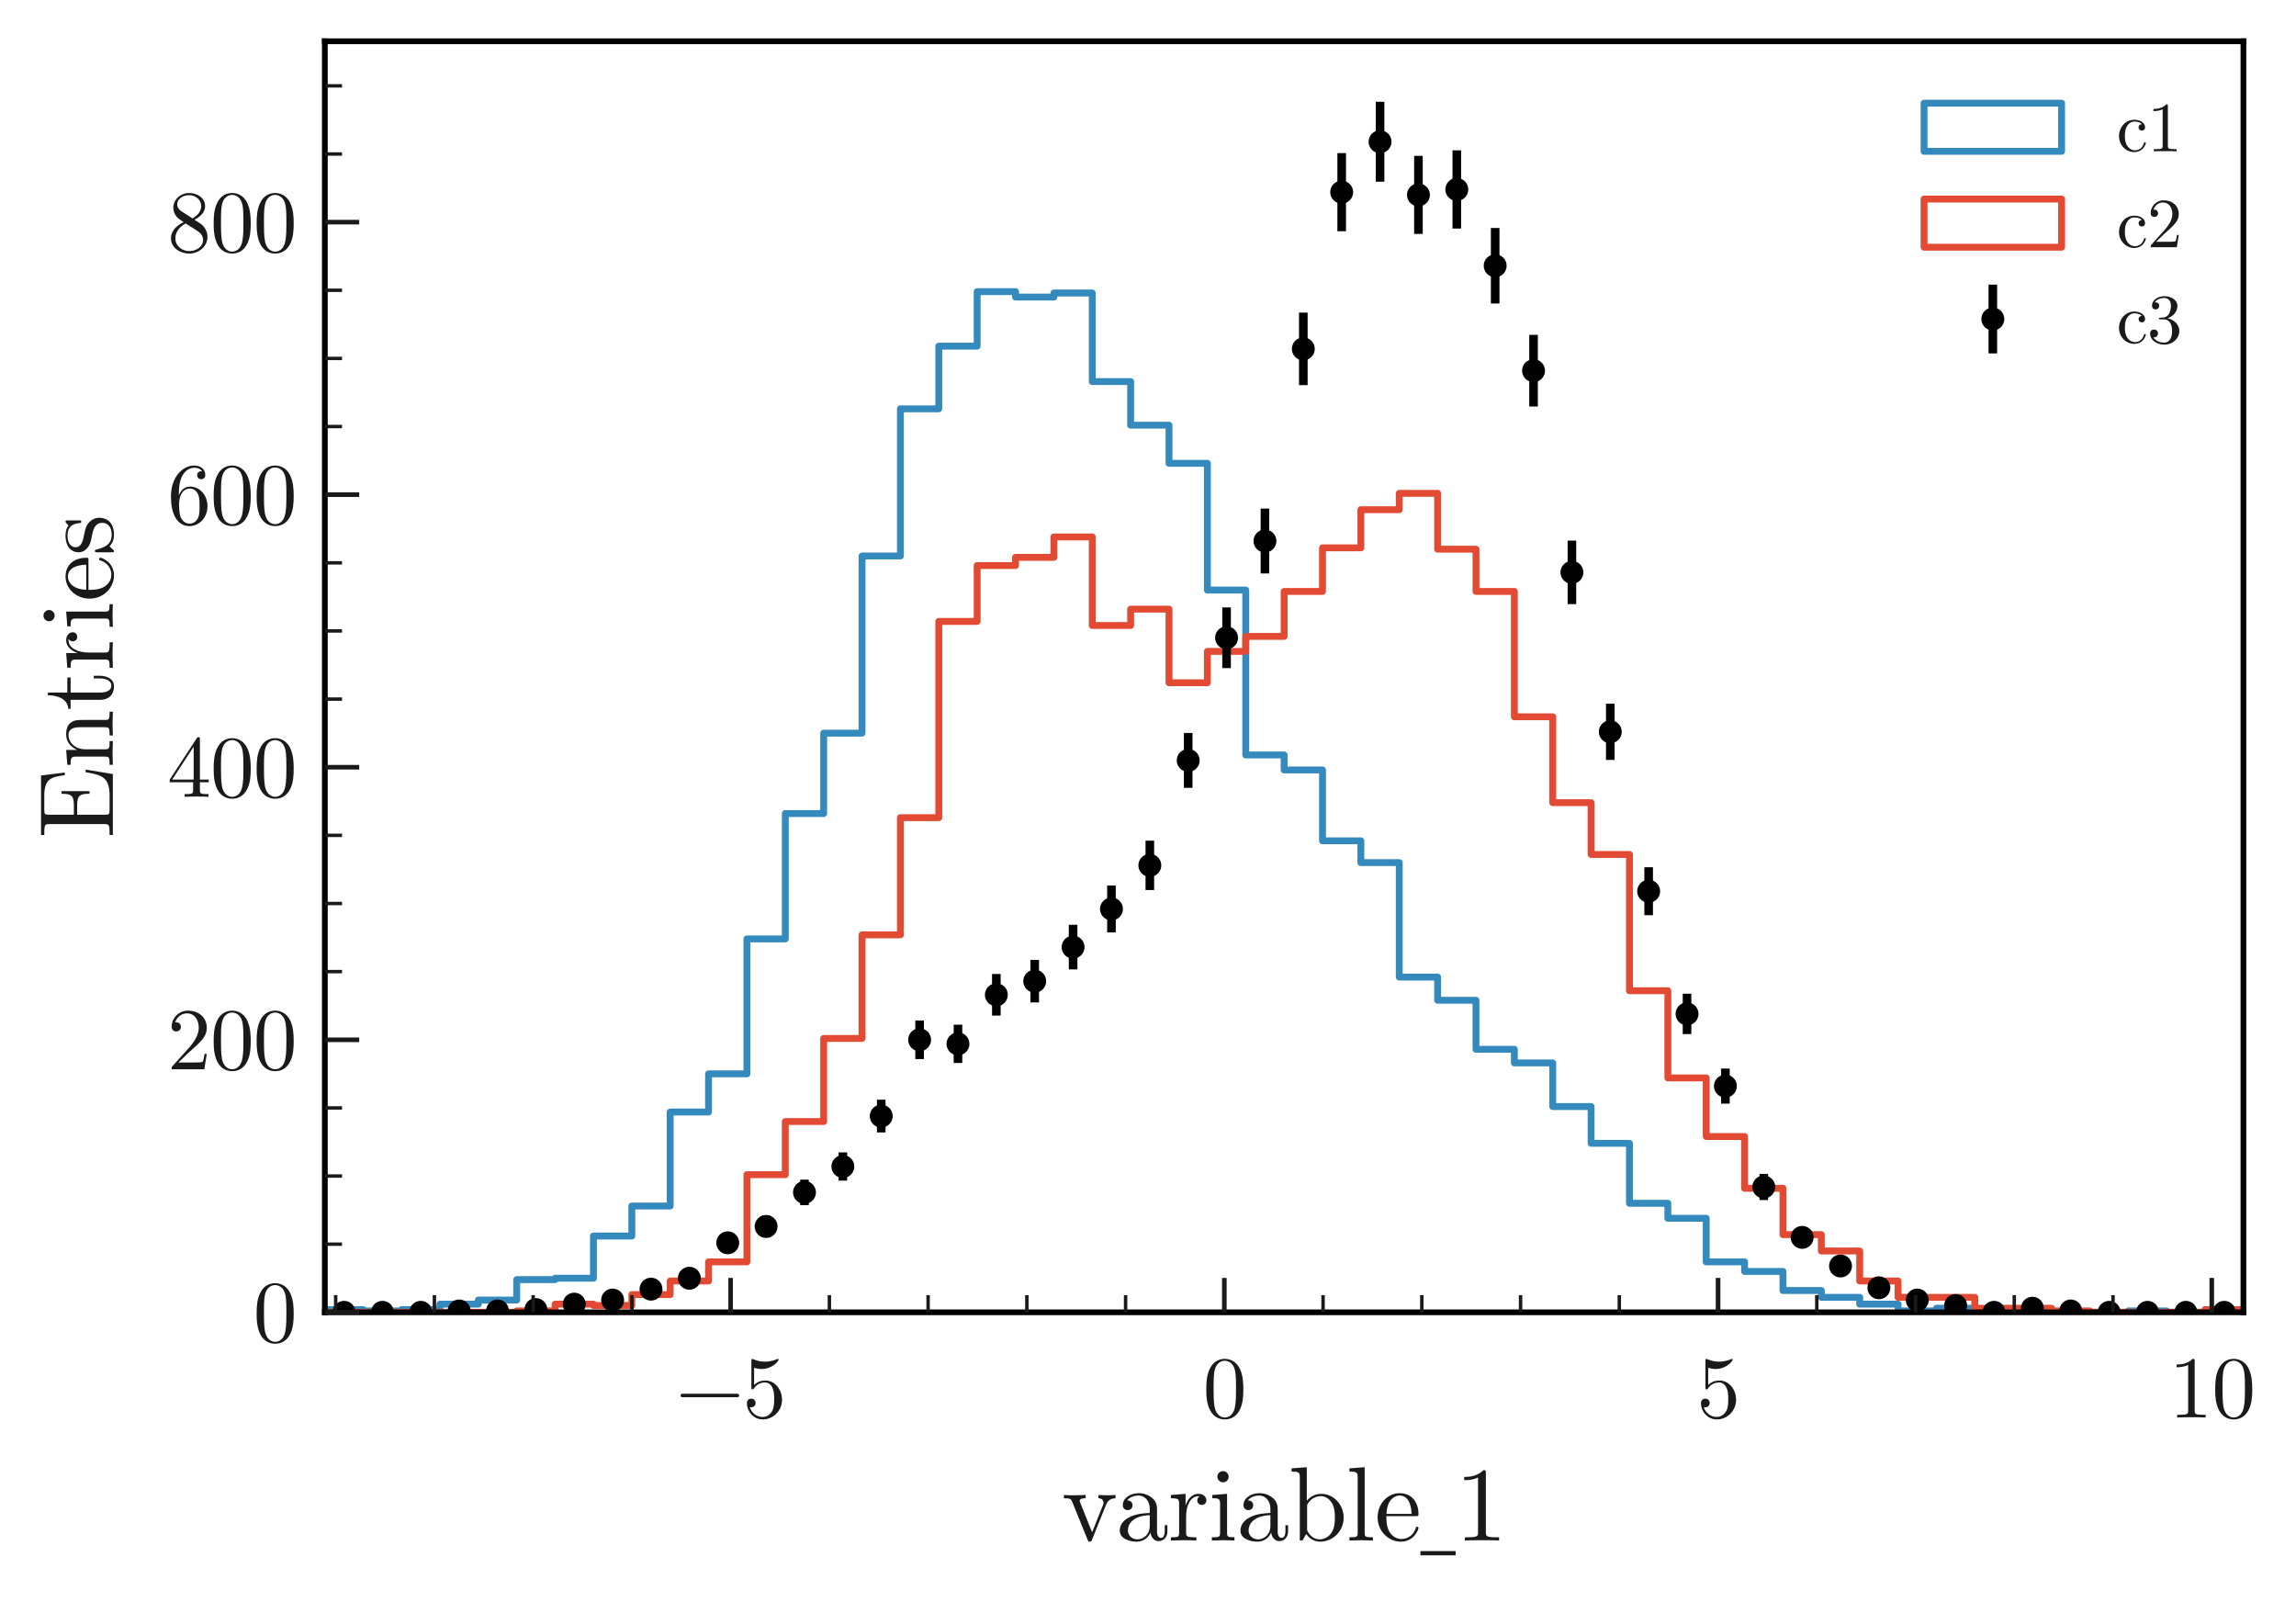 <?xml version="1.0" encoding="utf-8" standalone="no"?>
<!DOCTYPE svg PUBLIC "-//W3C//DTD SVG 1.1//EN"
  "http://www.w3.org/Graphics/SVG/1.1/DTD/svg11.dtd">
<svg xmlns:xlink="http://www.w3.org/1999/xlink" width="400.661pt" height="279.468pt" viewBox="0 0 400.661 279.468" xmlns="http://www.w3.org/2000/svg" version="1.1">
 <defs>
  <style type="text/css">*{stroke-linejoin: round; stroke-linecap: butt}</style>
 </defs>
 <g id="figure_1">
  <g id="patch_1">
   <path d="M 0 279.468 
L 400.661 279.468 
L 400.661 0 
L 0 0 
z
" style="fill: #ffffff"/>
  </g>
  <g id="axes_1">
   <g id="patch_2">
    <path d="M 56.686 228.96 
L 391.486 228.96 
L 391.486 7.2 
L 56.686 7.2 
z
" style="fill: #ffffff"/>
   </g>
   <g id="patch_3">
    <path d="M 56.686 228.96 
L 56.686 228.484 
L 63.382 228.484 
L 63.382 228.722 
L 70.078 228.722 
L 70.078 228.484 
L 76.774 228.484 
L 76.774 227.533 
L 83.47 227.533 
L 83.47 226.82 
L 90.166 226.82 
L 90.166 223.254 
L 96.862 223.254 
L 96.862 223.016 
L 103.558 223.016 
L 103.558 215.646 
L 110.254 215.646 
L 110.254 210.415 
L 116.95 210.415 
L 116.95 194.01 
L 123.646 194.01 
L 123.646 187.353 
L 130.342 187.353 
L 130.342 163.815 
L 137.038 163.815 
L 137.038 141.942 
L 143.734 141.942 
L 143.734 127.914 
L 150.43 127.914 
L 150.43 97.006 
L 157.126 97.006 
L 157.126 71.328 
L 163.822 71.328 
L 163.822 60.392 
L 170.518 60.392 
L 170.518 50.881 
L 177.214 50.881 
L 177.214 51.832 
L 183.91 51.832 
L 183.91 51.119 
L 190.606 51.119 
L 190.606 66.573 
L 197.302 66.573 
L 197.302 74.181 
L 203.998 74.181 
L 203.998 80.839 
L 210.694 80.839 
L 210.694 102.95 
L 217.39 102.95 
L 217.39 131.718 
L 224.086 131.718 
L 224.086 134.333 
L 230.782 134.333 
L 230.782 146.697 
L 237.478 146.697 
L 237.478 150.501 
L 244.174 150.501 
L 244.174 170.472 
L 250.87 170.472 
L 250.87 174.514 
L 257.566 174.514 
L 257.566 183.073 
L 264.262 183.073 
L 264.262 185.451 
L 270.958 185.451 
L 270.958 193.059 
L 277.654 193.059 
L 277.654 199.478 
L 284.35 199.478 
L 284.35 209.94 
L 291.046 209.94 
L 291.046 212.555 
L 297.742 212.555 
L 297.742 220.163 
L 304.438 220.163 
L 304.438 221.827 
L 311.134 221.827 
L 311.134 225.156 
L 317.83 225.156 
L 317.83 226.345 
L 324.526 226.345 
L 324.526 227.533 
L 331.222 227.533 
L 331.222 228.722 
L 337.918 228.722 
L 337.918 228.247 
L 344.614 228.247 
L 344.614 228.722 
L 351.31 228.722 
L 351.31 228.722 
L 358.006 228.722 
L 358.006 228.96 
L 364.702 228.96 
L 364.702 228.96 
L 371.398 228.96 
L 371.398 228.722 
L 378.094 228.722 
L 378.094 228.96 
L 384.79 228.96 
L 384.79 228.96 
L 391.486 228.96 
L 391.486 228.96 
" clip-path="url(#pd5c7fad0d1)" style="fill: none; stroke: #348abd; stroke-width: 1.2; stroke-linejoin: miter"/>
   </g>
   <g id="patch_4">
    <path d="M 56.686 228.96 
L 56.686 228.96 
L 63.382 228.96 
L 63.382 228.96 
L 70.078 228.96 
L 70.078 228.96 
L 76.774 228.96 
L 76.774 228.96 
L 83.47 228.96 
L 83.47 228.96 
L 90.166 228.96 
L 90.166 228.722 
L 96.862 228.722 
L 96.862 227.533 
L 103.558 227.533 
L 103.558 227.771 
L 110.254 227.771 
L 110.254 225.869 
L 116.95 225.869 
L 116.95 223.492 
L 123.646 223.492 
L 123.646 220.163 
L 130.342 220.163 
L 130.342 204.947 
L 137.038 204.947 
L 137.038 195.674 
L 143.734 195.674 
L 143.734 181.171 
L 150.43 181.171 
L 150.43 163.102 
L 157.126 163.102 
L 157.126 142.655 
L 163.822 142.655 
L 163.822 108.418 
L 170.518 108.418 
L 170.518 98.67 
L 177.214 98.67 
L 177.214 97.244 
L 183.91 97.244 
L 183.91 93.677 
L 190.606 93.677 
L 190.606 109.131 
L 197.302 109.131 
L 197.302 106.278 
L 203.998 106.278 
L 203.998 119.117 
L 210.694 119.117 
L 210.694 113.649 
L 217.39 113.649 
L 217.39 111.033 
L 224.086 111.033 
L 224.086 103.188 
L 230.782 103.188 
L 230.782 95.579 
L 237.478 95.579 
L 237.478 88.922 
L 244.174 88.922 
L 244.174 86.069 
L 250.87 86.069 
L 250.87 95.817 
L 257.566 95.817 
L 257.566 103.188 
L 264.262 103.188 
L 264.262 125.061 
L 270.958 125.061 
L 270.958 140.04 
L 277.654 140.04 
L 277.654 149.074 
L 284.35 149.074 
L 284.35 172.85 
L 291.046 172.85 
L 291.046 188.066 
L 297.742 188.066 
L 297.742 198.29 
L 304.438 198.29 
L 304.438 207.324 
L 311.134 207.324 
L 311.134 215.408 
L 317.83 215.408 
L 317.83 218.261 
L 324.526 218.261 
L 324.526 223.492 
L 331.222 223.492 
L 331.222 226.345 
L 337.918 226.345 
L 337.918 226.345 
L 344.614 226.345 
L 344.614 228.247 
L 351.31 228.247 
L 351.31 228.247 
L 358.006 228.247 
L 358.006 228.722 
L 364.702 228.722 
L 364.702 228.96 
L 371.398 228.96 
L 371.398 228.96 
L 378.094 228.96 
L 378.094 228.96 
L 384.79 228.96 
L 384.79 228.484 
L 391.486 228.484 
L 391.486 228.96 
" clip-path="url(#pd5c7fad0d1)" style="fill: none; stroke: #e24a33; stroke-width: 1.2; stroke-linejoin: miter"/>
   </g>
   <g id="LineCollection_1">
    <path d="M 60.034 228.96 
L 60.034 228.96 
" clip-path="url(#pd5c7fad0d1)" style="fill: none; stroke: #000000; stroke-width: 1.5"/>
    <path d="M 66.73 228.96 
L 66.73 228.96 
" clip-path="url(#pd5c7fad0d1)" style="fill: none; stroke: #000000; stroke-width: 1.5"/>
    <path d="M 73.426 228.96 
L 73.426 228.96 
" clip-path="url(#pd5c7fad0d1)" style="fill: none; stroke: #000000; stroke-width: 1.5"/>
    <path d="M 80.122 228.96 
L 80.122 228.484 
" clip-path="url(#pd5c7fad0d1)" style="fill: none; stroke: #000000; stroke-width: 1.5"/>
    <path d="M 86.818 228.96 
L 86.818 228.484 
" clip-path="url(#pd5c7fad0d1)" style="fill: none; stroke: #000000; stroke-width: 1.5"/>
    <path d="M 93.514 228.821 
L 93.514 228.148 
" clip-path="url(#pd5c7fad0d1)" style="fill: none; stroke: #000000; stroke-width: 1.5"/>
    <path d="M 100.21 228.116 
L 100.21 226.951 
" clip-path="url(#pd5c7fad0d1)" style="fill: none; stroke: #000000; stroke-width: 1.5"/>
    <path d="M 106.906 227.533 
L 106.906 226.107 
" clip-path="url(#pd5c7fad0d1)" style="fill: none; stroke: #000000; stroke-width: 1.5"/>
    <path d="M 113.602 225.898 
L 113.602 223.938 
" clip-path="url(#pd5c7fad0d1)" style="fill: none; stroke: #000000; stroke-width: 1.5"/>
    <path d="M 120.298 224.205 
L 120.298 221.827 
" clip-path="url(#pd5c7fad0d1)" style="fill: none; stroke: #000000; stroke-width: 1.5"/>
    <path d="M 126.994 218.532 
L 126.994 215.137 
" clip-path="url(#pd5c7fad0d1)" style="fill: none; stroke: #000000; stroke-width: 1.5"/>
    <path d="M 133.69 215.869 
L 133.69 212.094 
" clip-path="url(#pd5c7fad0d1)" style="fill: none; stroke: #000000; stroke-width: 1.5"/>
    <path d="M 140.386 210.268 
L 140.386 205.807 
" clip-path="url(#pd5c7fad0d1)" style="fill: none; stroke: #000000; stroke-width: 1.5"/>
    <path d="M 147.082 205.98 
L 147.082 201.061 
" clip-path="url(#pd5c7fad0d1)" style="fill: none; stroke: #000000; stroke-width: 1.5"/>
    <path d="M 153.778 197.576 
L 153.778 191.87 
" clip-path="url(#pd5c7fad0d1)" style="fill: none; stroke: #000000; stroke-width: 1.5"/>
    <path d="M 160.474 184.771 
L 160.474 178.047 
" clip-path="url(#pd5c7fad0d1)" style="fill: none; stroke: #000000; stroke-width: 1.5"/>
    <path d="M 167.17 185.459 
L 167.17 178.785 
" clip-path="url(#pd5c7fad0d1)" style="fill: none; stroke: #000000; stroke-width: 1.5"/>
    <path d="M 173.866 177.192 
L 173.866 169.934 
" clip-path="url(#pd5c7fad0d1)" style="fill: none; stroke: #000000; stroke-width: 1.5"/>
    <path d="M 180.562 174.892 
L 180.562 167.479 
" clip-path="url(#pd5c7fad0d1)" style="fill: none; stroke: #000000; stroke-width: 1.5"/>
    <path d="M 187.258 169.134 
L 187.258 161.349 
" clip-path="url(#pd5c7fad0d1)" style="fill: none; stroke: #000000; stroke-width: 1.5"/>
    <path d="M 193.954 162.675 
L 193.954 154.494 
" clip-path="url(#pd5c7fad0d1)" style="fill: none; stroke: #000000; stroke-width: 1.5"/>
    <path d="M 200.65 155.282 
L 200.65 146.67 
" clip-path="url(#pd5c7fad0d1)" style="fill: none; stroke: #000000; stroke-width: 1.5"/>
    <path d="M 207.346 137.454 
L 207.346 127.884 
" clip-path="url(#pd5c7fad0d1)" style="fill: none; stroke: #000000; stroke-width: 1.5"/>
    <path d="M 214.042 116.561 
L 214.042 105.981 
" clip-path="url(#pd5c7fad0d1)" style="fill: none; stroke: #000000; stroke-width: 1.5"/>
    <path d="M 220.738 100.047 
L 220.738 88.734 
" clip-path="url(#pd5c7fad0d1)" style="fill: none; stroke: #000000; stroke-width: 1.5"/>
    <path d="M 227.434 67.189 
L 227.434 54.545 
" clip-path="url(#pd5c7fad0d1)" style="fill: none; stroke: #000000; stroke-width: 1.5"/>
    <path d="M 234.13 40.342 
L 234.13 26.709 
" clip-path="url(#pd5c7fad0d1)" style="fill: none; stroke: #000000; stroke-width: 1.5"/>
    <path d="M 240.826 31.697 
L 240.826 17.76 
" clip-path="url(#pd5c7fad0d1)" style="fill: none; stroke: #000000; stroke-width: 1.5"/>
    <path d="M 247.522 40.809 
L 247.522 27.192 
" clip-path="url(#pd5c7fad0d1)" style="fill: none; stroke: #000000; stroke-width: 1.5"/>
    <path d="M 254.218 39.875 
L 254.218 26.225 
" clip-path="url(#pd5c7fad0d1)" style="fill: none; stroke: #000000; stroke-width: 1.5"/>
    <path d="M 260.914 52.953 
L 260.914 39.775 
" clip-path="url(#pd5c7fad0d1)" style="fill: none; stroke: #000000; stroke-width: 1.5"/>
    <path d="M 267.61 70.921 
L 267.61 58.421 
" clip-path="url(#pd5c7fad0d1)" style="fill: none; stroke: #000000; stroke-width: 1.5"/>
    <path d="M 274.306 105.399 
L 274.306 94.319 
" clip-path="url(#pd5c7fad0d1)" style="fill: none; stroke: #000000; stroke-width: 1.5"/>
    <path d="M 281.002 132.584 
L 281.002 122.769 
" clip-path="url(#pd5c7fad0d1)" style="fill: none; stroke: #000000; stroke-width: 1.5"/>
    <path d="M 287.698 159.673 
L 287.698 151.314 
" clip-path="url(#pd5c7fad0d1)" style="fill: none; stroke: #000000; stroke-width: 1.5"/>
    <path d="M 294.394 180.41 
L 294.394 173.373 
" clip-path="url(#pd5c7fad0d1)" style="fill: none; stroke: #000000; stroke-width: 1.5"/>
    <path d="M 301.09 192.556 
L 301.09 186.429 
" clip-path="url(#pd5c7fad0d1)" style="fill: none; stroke: #000000; stroke-width: 1.5"/>
    <path d="M 307.786 209.367 
L 307.786 204.806 
" clip-path="url(#pd5c7fad0d1)" style="fill: none; stroke: #000000; stroke-width: 1.5"/>
    <path d="M 314.482 217.647 
L 314.482 214.12 
" clip-path="url(#pd5c7fad0d1)" style="fill: none; stroke: #000000; stroke-width: 1.5"/>
    <path d="M 321.178 222.263 
L 321.178 219.49 
" clip-path="url(#pd5c7fad0d1)" style="fill: none; stroke: #000000; stroke-width: 1.5"/>
    <path d="M 327.874 225.689 
L 327.874 223.672 
" clip-path="url(#pd5c7fad0d1)" style="fill: none; stroke: #000000; stroke-width: 1.5"/>
    <path d="M 334.57 227.533 
L 334.57 226.107 
" clip-path="url(#pd5c7fad0d1)" style="fill: none; stroke: #000000; stroke-width: 1.5"/>
    <path d="M 341.266 228.303 
L 341.266 227.24 
" clip-path="url(#pd5c7fad0d1)" style="fill: none; stroke: #000000; stroke-width: 1.5"/>
    <path d="M 347.962 228.96 
L 347.962 228.96 
" clip-path="url(#pd5c7fad0d1)" style="fill: none; stroke: #000000; stroke-width: 1.5"/>
    <path d="M 354.658 228.659 
L 354.658 227.835 
" clip-path="url(#pd5c7fad0d1)" style="fill: none; stroke: #000000; stroke-width: 1.5"/>
    <path d="M 361.354 228.96 
L 361.354 228.484 
" clip-path="url(#pd5c7fad0d1)" style="fill: none; stroke: #000000; stroke-width: 1.5"/>
    <path d="M 368.05 228.96 
L 368.05 228.96 
" clip-path="url(#pd5c7fad0d1)" style="fill: none; stroke: #000000; stroke-width: 1.5"/>
    <path d="M 374.746 228.96 
L 374.746 228.96 
" clip-path="url(#pd5c7fad0d1)" style="fill: none; stroke: #000000; stroke-width: 1.5"/>
    <path d="M 381.442 228.96 
L 381.442 228.96 
" clip-path="url(#pd5c7fad0d1)" style="fill: none; stroke: #000000; stroke-width: 1.5"/>
    <path d="M 388.138 228.96 
L 388.138 228.96 
" clip-path="url(#pd5c7fad0d1)" style="fill: none; stroke: #000000; stroke-width: 1.5"/>
   </g>
   <g id="line2d_1">
    <defs>
     <path id="meae5c0c399" d="M 0 1.5 
C 0.398 1.5 0.779 1.342 1.061 1.061 
C 1.342 0.779 1.5 0.398 1.5 0 
C 1.5 -0.398 1.342 -0.779 1.061 -1.061 
C 0.779 -1.342 0.398 -1.5 0 -1.5 
C -0.398 -1.5 -0.779 -1.342 -1.061 -1.061 
C -1.342 -0.779 -1.5 -0.398 -1.5 0 
C -1.5 0.398 -1.342 0.779 -1.061 1.061 
C -0.779 1.342 -0.398 1.5 0 1.5 
z
" style="stroke: #000000"/>
    </defs>
    <g clip-path="url(#pd5c7fad0d1)">
     <use xlink:href="#meae5c0c399" x="60.034" y="228.96" style="stroke: #000000"/>
     <use xlink:href="#meae5c0c399" x="66.73" y="228.96" style="stroke: #000000"/>
     <use xlink:href="#meae5c0c399" x="73.426" y="228.96" style="stroke: #000000"/>
     <use xlink:href="#meae5c0c399" x="80.122" y="228.722" style="stroke: #000000"/>
     <use xlink:href="#meae5c0c399" x="86.818" y="228.722" style="stroke: #000000"/>
     <use xlink:href="#meae5c0c399" x="93.514" y="228.484" style="stroke: #000000"/>
     <use xlink:href="#meae5c0c399" x="100.21" y="227.533" style="stroke: #000000"/>
     <use xlink:href="#meae5c0c399" x="106.906" y="226.82" style="stroke: #000000"/>
     <use xlink:href="#meae5c0c399" x="113.602" y="224.918" style="stroke: #000000"/>
     <use xlink:href="#meae5c0c399" x="120.298" y="223.016" style="stroke: #000000"/>
     <use xlink:href="#meae5c0c399" x="126.994" y="216.834" style="stroke: #000000"/>
     <use xlink:href="#meae5c0c399" x="133.69" y="213.981" style="stroke: #000000"/>
     <use xlink:href="#meae5c0c399" x="140.386" y="208.038" style="stroke: #000000"/>
     <use xlink:href="#meae5c0c399" x="147.082" y="203.52" style="stroke: #000000"/>
     <use xlink:href="#meae5c0c399" x="153.778" y="194.723" style="stroke: #000000"/>
     <use xlink:href="#meae5c0c399" x="160.474" y="181.409" style="stroke: #000000"/>
     <use xlink:href="#meae5c0c399" x="167.17" y="182.122" style="stroke: #000000"/>
     <use xlink:href="#meae5c0c399" x="173.866" y="173.563" style="stroke: #000000"/>
     <use xlink:href="#meae5c0c399" x="180.562" y="171.185" style="stroke: #000000"/>
     <use xlink:href="#meae5c0c399" x="187.258" y="165.242" style="stroke: #000000"/>
     <use xlink:href="#meae5c0c399" x="193.954" y="158.584" style="stroke: #000000"/>
     <use xlink:href="#meae5c0c399" x="200.65" y="150.976" style="stroke: #000000"/>
     <use xlink:href="#meae5c0c399" x="207.346" y="132.669" style="stroke: #000000"/>
     <use xlink:href="#meae5c0c399" x="214.042" y="111.271" style="stroke: #000000"/>
     <use xlink:href="#meae5c0c399" x="220.738" y="94.391" style="stroke: #000000"/>
     <use xlink:href="#meae5c0c399" x="227.434" y="60.867" style="stroke: #000000"/>
     <use xlink:href="#meae5c0c399" x="234.13" y="33.525" style="stroke: #000000"/>
     <use xlink:href="#meae5c0c399" x="240.826" y="24.728" style="stroke: #000000"/>
     <use xlink:href="#meae5c0c399" x="247.522" y="34.001" style="stroke: #000000"/>
     <use xlink:href="#meae5c0c399" x="254.218" y="33.05" style="stroke: #000000"/>
     <use xlink:href="#meae5c0c399" x="260.914" y="46.364" style="stroke: #000000"/>
     <use xlink:href="#meae5c0c399" x="267.61" y="64.671" style="stroke: #000000"/>
     <use xlink:href="#meae5c0c399" x="274.306" y="99.859" style="stroke: #000000"/>
     <use xlink:href="#meae5c0c399" x="281.002" y="127.676" style="stroke: #000000"/>
     <use xlink:href="#meae5c0c399" x="287.698" y="155.494" style="stroke: #000000"/>
     <use xlink:href="#meae5c0c399" x="294.394" y="176.892" style="stroke: #000000"/>
     <use xlink:href="#meae5c0c399" x="301.09" y="189.493" style="stroke: #000000"/>
     <use xlink:href="#meae5c0c399" x="307.786" y="207.087" style="stroke: #000000"/>
     <use xlink:href="#meae5c0c399" x="314.482" y="215.883" style="stroke: #000000"/>
     <use xlink:href="#meae5c0c399" x="321.178" y="220.876" style="stroke: #000000"/>
     <use xlink:href="#meae5c0c399" x="327.874" y="224.68" style="stroke: #000000"/>
     <use xlink:href="#meae5c0c399" x="334.57" y="226.82" style="stroke: #000000"/>
     <use xlink:href="#meae5c0c399" x="341.266" y="227.771" style="stroke: #000000"/>
     <use xlink:href="#meae5c0c399" x="347.962" y="228.96" style="stroke: #000000"/>
     <use xlink:href="#meae5c0c399" x="354.658" y="228.247" style="stroke: #000000"/>
     <use xlink:href="#meae5c0c399" x="361.354" y="228.722" style="stroke: #000000"/>
     <use xlink:href="#meae5c0c399" x="368.05" y="228.96" style="stroke: #000000"/>
     <use xlink:href="#meae5c0c399" x="374.746" y="228.96" style="stroke: #000000"/>
     <use xlink:href="#meae5c0c399" x="381.442" y="228.96" style="stroke: #000000"/>
     <use xlink:href="#meae5c0c399" x="388.138" y="228.96" style="stroke: #000000"/>
    </g>
   </g>
   <g id="patch_5">
    <path d="M 56.686 228.96 
L 56.686 7.2 
" style="fill: none; stroke: #000000; stroke-linejoin: miter; stroke-linecap: square"/>
   </g>
   <g id="patch_6">
    <path d="M 391.486 228.96 
L 391.486 7.2 
" style="fill: none; stroke: #000000; stroke-linejoin: miter; stroke-linecap: square"/>
   </g>
   <g id="patch_7">
    <path d="M 56.686 228.96 
L 391.486 228.96 
" style="fill: none; stroke: #000000; stroke-linejoin: miter; stroke-linecap: square"/>
   </g>
   <g id="patch_8">
    <path d="M 56.686 7.2 
L 391.486 7.2 
" style="fill: none; stroke: #000000; stroke-linejoin: miter; stroke-linecap: square"/>
   </g>
   <g id="matplotlib.axis_1">
    <g id="xtick_1">
     <g id="line2d_2">
      <defs>
       <path id="m8dec1b3d1d" d="M 0 0 
L 0 -6 
" style="stroke: #1a1a1a; stroke-width: 0.8"/>
      </defs>
      <g>
       <use xlink:href="#m8dec1b3d1d" x="127.498" y="228.96" style="fill: #1a1a1a; stroke: #1a1a1a; stroke-width: 0.8"/>
      </g>
     </g>
     <g id="text_1">
      <!-- $\mathdefault{−5}$ -->
      <g style="fill: #1a1a1a" transform="translate(117.898 247.371) scale(0.15 -0.15)">
       <defs>
        <path id="LatinModernMath-Regular-2212" d="M 4621 1600 
C 4621 1670 4563 1728 4493 1728 
L 486 1728 
C 416 1728 358 1670 358 1600 
C 358 1530 416 1472 486 1472 
L 4493 1472 
C 4563 1472 4621 1530 4621 1600 
z
" transform="scale(0.016)"/>
        <path id="LatinModernMath-Regular-35" d="M 2874 1286 
C 2874 2048 2349 2688 1658 2688 
C 1350 2688 1075 2586 845 2362 
L 845 3610 
C 973 3571 1184 3526 1389 3526 
C 2176 3526 2624 4109 2624 4192 
C 2624 4230 2605 4262 2560 4262 
C 2560 4262 2541 4262 2509 4243 
C 2381 4186 2067 4058 1638 4058 
C 1382 4058 1088 4102 787 4237 
C 736 4256 710 4256 710 4256 
C 646 4256 646 4205 646 4102 
L 646 2208 
C 646 2093 646 2042 736 2042 
C 781 2042 794 2061 819 2099 
C 890 2202 1126 2547 1645 2547 
C 1978 2547 2138 2253 2189 2138 
C 2291 1901 2304 1651 2304 1331 
C 2304 1107 2304 723 2150 454 
C 1997 205 1760 38 1466 38 
C 998 38 634 378 525 755 
C 544 749 563 742 634 742 
C 845 742 954 902 954 1056 
C 954 1210 845 1370 634 1370 
C 544 1370 320 1325 320 1030 
C 320 480 762 -141 1478 -141 
C 2221 -141 2874 474 2874 1286 
z
" transform="scale(0.016)"/>
       </defs>
       <use xlink:href="#LatinModernMath-Regular-2212" transform="translate(0 0.406)"/>
       <use xlink:href="#LatinModernMath-Regular-35" transform="translate(77.8 0.406)"/>
      </g>
     </g>
    </g>
    <g id="xtick_2">
     <g id="line2d_3">
      <g>
       <use xlink:href="#m8dec1b3d1d" x="213.652" y="228.96" style="fill: #1a1a1a; stroke: #1a1a1a; stroke-width: 0.8"/>
      </g>
     </g>
     <g id="text_2">
      <!-- $\mathdefault{0}$ -->
      <g style="fill: #1a1a1a" transform="translate(209.902 247.371) scale(0.15 -0.15)">
       <defs>
        <path id="LatinModernMath-Regular-30" d="M 2944 2048 
C 2944 2560 2912 3072 2688 3546 
C 2394 4160 1869 4262 1600 4262 
C 1216 4262 749 4096 486 3501 
C 282 3059 250 2560 250 2048 
C 250 1568 275 992 538 506 
C 813 -13 1280 -141 1594 -141 
C 1939 -141 2426 -6 2707 602 
C 2912 1043 2944 1542 2944 2048 
z
M 2413 2125 
C 2413 1645 2413 1210 2342 800 
C 2246 192 1882 0 1594 0 
C 1344 0 966 160 851 774 
C 781 1158 781 1747 781 2125 
C 781 2534 781 2957 832 3302 
C 954 4064 1434 4122 1594 4122 
C 1805 4122 2227 4006 2349 3373 
C 2413 3014 2413 2528 2413 2125 
z
" transform="scale(0.016)"/>
       </defs>
       <use xlink:href="#LatinModernMath-Regular-30" transform="translate(0 0.406)"/>
      </g>
     </g>
    </g>
    <g id="xtick_3">
     <g id="line2d_4">
      <g>
       <use xlink:href="#m8dec1b3d1d" x="299.807" y="228.96" style="fill: #1a1a1a; stroke: #1a1a1a; stroke-width: 0.8"/>
      </g>
     </g>
     <g id="text_3">
      <!-- $\mathdefault{5}$ -->
      <g style="fill: #1a1a1a" transform="translate(296.057 247.371) scale(0.15 -0.15)">
       <use xlink:href="#LatinModernMath-Regular-35" transform="translate(0 0.406)"/>
      </g>
     </g>
    </g>
    <g id="xtick_4">
     <g id="line2d_5">
      <g>
       <use xlink:href="#m8dec1b3d1d" x="385.961" y="228.96" style="fill: #1a1a1a; stroke: #1a1a1a; stroke-width: 0.8"/>
      </g>
     </g>
     <g id="text_4">
      <!-- $\mathdefault{10}$ -->
      <g style="fill: #1a1a1a" transform="translate(378.461 247.371) scale(0.15 -0.15)">
       <defs>
        <path id="LatinModernMath-Regular-31" d="M 2682 0 
L 2682 198 
L 2477 198 
C 1901 198 1882 269 1882 506 
L 1882 4096 
C 1882 4250 1882 4262 1734 4262 
C 1338 3853 774 3853 570 3853 
L 570 3654 
C 698 3654 1075 3654 1408 3821 
L 1408 506 
C 1408 275 1389 198 813 198 
L 608 198 
L 608 0 
C 832 19 1389 19 1645 19 
C 1901 19 2458 19 2682 0 
z
" transform="scale(0.016)"/>
       </defs>
       <use xlink:href="#LatinModernMath-Regular-31" transform="translate(0 0.406)"/>
       <use xlink:href="#LatinModernMath-Regular-30" transform="translate(50 0.406)"/>
      </g>
     </g>
    </g>
    <g id="xtick_5">
     <g id="line2d_6">
      <defs>
       <path id="m131efc0c90" d="M 0 0 
L 0 -3 
" style="stroke: #1a1a1a; stroke-width: 0.6"/>
      </defs>
      <g>
       <use xlink:href="#m131efc0c90" x="58.575" y="228.96" style="fill: #1a1a1a; stroke: #1a1a1a; stroke-width: 0.6"/>
      </g>
     </g>
    </g>
    <g id="xtick_6">
     <g id="line2d_7">
      <g>
       <use xlink:href="#m131efc0c90" x="75.806" y="228.96" style="fill: #1a1a1a; stroke: #1a1a1a; stroke-width: 0.6"/>
      </g>
     </g>
    </g>
    <g id="xtick_7">
     <g id="line2d_8">
      <g>
       <use xlink:href="#m131efc0c90" x="93.037" y="228.96" style="fill: #1a1a1a; stroke: #1a1a1a; stroke-width: 0.6"/>
      </g>
     </g>
    </g>
    <g id="xtick_8">
     <g id="line2d_9">
      <g>
       <use xlink:href="#m131efc0c90" x="110.267" y="228.96" style="fill: #1a1a1a; stroke: #1a1a1a; stroke-width: 0.6"/>
      </g>
     </g>
    </g>
    <g id="xtick_9">
     <g id="line2d_10">
      <g>
       <use xlink:href="#m131efc0c90" x="144.729" y="228.96" style="fill: #1a1a1a; stroke: #1a1a1a; stroke-width: 0.6"/>
      </g>
     </g>
    </g>
    <g id="xtick_10">
     <g id="line2d_11">
      <g>
       <use xlink:href="#m131efc0c90" x="161.96" y="228.96" style="fill: #1a1a1a; stroke: #1a1a1a; stroke-width: 0.6"/>
      </g>
     </g>
    </g>
    <g id="xtick_11">
     <g id="line2d_12">
      <g>
       <use xlink:href="#m131efc0c90" x="179.191" y="228.96" style="fill: #1a1a1a; stroke: #1a1a1a; stroke-width: 0.6"/>
      </g>
     </g>
    </g>
    <g id="xtick_12">
     <g id="line2d_13">
      <g>
       <use xlink:href="#m131efc0c90" x="196.422" y="228.96" style="fill: #1a1a1a; stroke: #1a1a1a; stroke-width: 0.6"/>
      </g>
     </g>
    </g>
    <g id="xtick_13">
     <g id="line2d_14">
      <g>
       <use xlink:href="#m131efc0c90" x="230.883" y="228.96" style="fill: #1a1a1a; stroke: #1a1a1a; stroke-width: 0.6"/>
      </g>
     </g>
    </g>
    <g id="xtick_14">
     <g id="line2d_15">
      <g>
       <use xlink:href="#m131efc0c90" x="248.114" y="228.96" style="fill: #1a1a1a; stroke: #1a1a1a; stroke-width: 0.6"/>
      </g>
     </g>
    </g>
    <g id="xtick_15">
     <g id="line2d_16">
      <g>
       <use xlink:href="#m131efc0c90" x="265.345" y="228.96" style="fill: #1a1a1a; stroke: #1a1a1a; stroke-width: 0.6"/>
      </g>
     </g>
    </g>
    <g id="xtick_16">
     <g id="line2d_17">
      <g>
       <use xlink:href="#m131efc0c90" x="282.576" y="228.96" style="fill: #1a1a1a; stroke: #1a1a1a; stroke-width: 0.6"/>
      </g>
     </g>
    </g>
    <g id="xtick_17">
     <g id="line2d_18">
      <g>
       <use xlink:href="#m131efc0c90" x="317.037" y="228.96" style="fill: #1a1a1a; stroke: #1a1a1a; stroke-width: 0.6"/>
      </g>
     </g>
    </g>
    <g id="xtick_18">
     <g id="line2d_19">
      <g>
       <use xlink:href="#m131efc0c90" x="334.268" y="228.96" style="fill: #1a1a1a; stroke: #1a1a1a; stroke-width: 0.6"/>
      </g>
     </g>
    </g>
    <g id="xtick_19">
     <g id="line2d_20">
      <g>
       <use xlink:href="#m131efc0c90" x="351.499" y="228.96" style="fill: #1a1a1a; stroke: #1a1a1a; stroke-width: 0.6"/>
      </g>
     </g>
    </g>
    <g id="xtick_20">
     <g id="line2d_21">
      <g>
       <use xlink:href="#m131efc0c90" x="368.73" y="228.96" style="fill: #1a1a1a; stroke: #1a1a1a; stroke-width: 0.6"/>
      </g>
     </g>
    </g>
    <g id="text_5">
     <!-- variable_1 -->
     <g style="fill: #1a1a1a" transform="translate(185.306 268.775) scale(0.18 -0.18)">
      <defs>
       <path id="LatinModernMath-Regular-76" d="M 3251 2560 
L 3251 2758 
C 3104 2746 2918 2739 2771 2739 
L 2214 2758 
L 2214 2560 
C 2451 2554 2522 2406 2522 2285 
C 2522 2227 2509 2202 2483 2131 
L 1830 499 
L 1114 2285 
C 1075 2368 1075 2394 1075 2394 
C 1075 2560 1325 2560 1440 2560 
L 1440 2758 
L 742 2739 
C 570 2739 314 2746 122 2758 
L 122 2560 
C 525 2560 550 2522 634 2323 
L 1555 51 
C 1594 -38 1606 -70 1690 -70 
C 1773 -70 1798 -13 1824 51 
L 2662 2131 
C 2720 2278 2829 2554 3251 2560 
z
" transform="scale(0.016)"/>
       <path id="LatinModernMath-Regular-61" d="M 3091 570 
L 3091 928 
L 2931 928 
L 2931 570 
C 2931 198 2771 160 2701 160 
C 2490 160 2464 448 2464 480 
L 2464 1760 
C 2464 2029 2464 2278 2234 2515 
C 1984 2765 1664 2867 1357 2867 
C 832 2867 390 2566 390 2144 
C 390 1952 518 1843 685 1843 
C 864 1843 979 1971 979 2138 
C 979 2214 947 2426 653 2432 
C 826 2656 1139 2726 1344 2726 
C 1658 2726 2022 2477 2022 1907 
L 2022 1670 
C 1696 1651 1248 1632 845 1440 
C 365 1222 205 890 205 608 
C 205 90 826 -70 1229 -70 
C 1651 -70 1946 186 2067 486 
C 2093 230 2266 -38 2566 -38 
C 2701 -38 3091 51 3091 570 
z
M 2022 896 
C 2022 288 1562 70 1274 70 
C 960 70 698 294 698 614 
C 698 966 966 1498 2022 1536 
L 2022 896 
z
" transform="scale(0.016)"/>
       <path id="LatinModernMath-Regular-72" d="M 2330 2438 
C 2330 2643 2131 2829 1856 2829 
C 1389 2829 1158 2400 1069 2125 
L 1069 2829 
L 179 2758 
L 179 2560 
C 627 2560 678 2515 678 2202 
L 678 486 
C 678 198 608 198 179 198 
L 179 0 
L 909 19 
C 1165 19 1466 19 1722 0 
L 1722 198 
L 1587 198 
C 1114 198 1101 269 1101 499 
L 1101 1485 
C 1101 2118 1370 2688 1856 2688 
C 1901 2688 1914 2688 1926 2682 
C 1907 2675 1779 2598 1779 2432 
C 1779 2253 1914 2157 2054 2157 
C 2170 2157 2330 2234 2330 2438 
z
" transform="scale(0.016)"/>
       <path id="LatinModernMath-Regular-69" d="M 1581 0 
L 1581 198 
C 1158 198 1133 230 1133 480 
L 1133 2829 
L 237 2758 
L 237 2560 
C 653 2560 710 2522 710 2208 
L 710 486 
C 710 198 640 198 211 198 
L 211 0 
L 915 19 
C 1139 19 1363 6 1581 0 
z
M 1229 3866 
C 1229 4038 1082 4205 890 4205 
C 672 4205 544 4026 544 3866 
C 544 3693 691 3526 883 3526 
C 1101 3526 1229 3706 1229 3866 
z
" transform="scale(0.016)"/>
       <path id="LatinModernMath-Regular-62" d="M 3334 1382 
C 3334 2195 2707 2829 1978 2829 
C 1478 2829 1203 2528 1101 2413 
L 1101 4442 
L 179 4371 
L 179 4173 
C 627 4173 678 4128 678 3814 
L 678 0 
L 838 0 
L 1069 397 
C 1165 250 1434 -70 1907 -70 
C 2669 -70 3334 557 3334 1382 
z
M 2803 1389 
C 2803 1152 2790 768 2605 480 
C 2470 282 2227 70 1882 70 
C 1594 70 1363 224 1210 461 
C 1120 595 1120 614 1120 730 
L 1120 2048 
C 1120 2170 1120 2176 1190 2278 
C 1440 2637 1792 2688 1946 2688 
C 2234 2688 2464 2522 2618 2278 
C 2784 2016 2803 1651 2803 1389 
z
" transform="scale(0.016)"/>
       <path id="LatinModernMath-Regular-6c" d="M 1632 0 
L 1632 198 
C 1203 198 1133 198 1133 486 
L 1133 4442 
L 211 4371 
L 211 4173 
C 659 4173 710 4128 710 3814 
L 710 486 
C 710 198 640 198 211 198 
L 211 0 
L 922 19 
L 1632 0 
z
" transform="scale(0.016)"/>
       <path id="LatinModernMath-Regular-65" d="M 2656 762 
C 2656 826 2605 838 2573 838 
C 2515 838 2502 800 2490 749 
C 2266 90 1690 90 1626 90 
C 1306 90 1050 282 902 518 
C 710 826 710 1248 710 1478 
L 2496 1478 
C 2637 1478 2656 1478 2656 1613 
C 2656 2246 2310 2867 1510 2867 
C 768 2867 179 2208 179 1408 
C 179 550 851 -70 1587 -70 
C 2368 -70 2656 640 2656 762 
z
M 2234 1613 
L 717 1613 
C 755 2566 1293 2726 1510 2726 
C 2170 2726 2234 1862 2234 1613 
z
" transform="scale(0.016)"/>
       <path id="LatinModernMath-Regular-5f" d="M 2131 -896 
L 2131 -640 
L 0 -640 
L 0 -896 
L 2131 -896 
z
" transform="scale(0.016)"/>
      </defs>
      <use xlink:href="#LatinModernMath-Regular-76"/>
      <use xlink:href="#LatinModernMath-Regular-61" x="52.8"/>
      <use xlink:href="#LatinModernMath-Regular-72" x="102.8"/>
      <use xlink:href="#LatinModernMath-Regular-69" x="142"/>
      <use xlink:href="#LatinModernMath-Regular-61" x="169.8"/>
      <use xlink:href="#LatinModernMath-Regular-62" x="219.8"/>
      <use xlink:href="#LatinModernMath-Regular-6c" x="275.4"/>
      <use xlink:href="#LatinModernMath-Regular-65" x="303.2"/>
      <use xlink:href="#LatinModernMath-Regular-5f" x="347.6"/>
      <use xlink:href="#LatinModernMath-Regular-31" x="380.9"/>
     </g>
    </g>
   </g>
   <g id="matplotlib.axis_2">
    <g id="ytick_1">
     <g id="line2d_22">
      <defs>
       <path id="mc947610920" d="M 0 0 
L 6 0 
" style="stroke: #1a1a1a; stroke-width: 0.8"/>
      </defs>
      <g>
       <use xlink:href="#mc947610920" x="56.686" y="228.96" style="fill: #1a1a1a; stroke: #1a1a1a; stroke-width: 0.8"/>
      </g>
     </g>
     <g id="text_6">
      <!-- $\mathdefault{0}$ -->
      <g style="fill: #1a1a1a" transform="translate(44.186 234.165) scale(0.15 -0.15)">
       <use xlink:href="#LatinModernMath-Regular-30" transform="translate(0 0.406)"/>
      </g>
     </g>
    </g>
    <g id="ytick_2">
     <g id="line2d_23">
      <g>
       <use xlink:href="#mc947610920" x="56.686" y="181.409" style="fill: #1a1a1a; stroke: #1a1a1a; stroke-width: 0.8"/>
      </g>
     </g>
     <g id="text_7">
      <!-- $\mathdefault{200}$ -->
      <g style="fill: #1a1a1a" transform="translate(29.186 186.614) scale(0.15 -0.15)">
       <defs>
        <path id="LatinModernMath-Regular-32" d="M 2874 1114 
L 2714 1114 
C 2682 922 2637 640 2573 544 
C 2528 493 2106 493 1965 493 
L 813 493 
L 1491 1152 
C 2490 2035 2874 2381 2874 3021 
C 2874 3750 2298 4262 1517 4262 
C 794 4262 320 3674 320 3104 
C 320 2746 640 2746 659 2746 
C 768 2746 992 2822 992 3085 
C 992 3251 877 3418 653 3418 
C 602 3418 589 3418 570 3411 
C 717 3827 1062 4064 1434 4064 
C 2016 4064 2291 3546 2291 3021 
C 2291 2509 1971 2003 1619 1606 
L 390 237 
C 320 166 320 154 320 0 
L 2694 0 
L 2874 1114 
z
" transform="scale(0.016)"/>
       </defs>
       <use xlink:href="#LatinModernMath-Regular-32" transform="translate(0 0.406)"/>
       <use xlink:href="#LatinModernMath-Regular-30" transform="translate(50 0.406)"/>
       <use xlink:href="#LatinModernMath-Regular-30" transform="translate(100 0.406)"/>
      </g>
     </g>
    </g>
    <g id="ytick_3">
     <g id="line2d_24">
      <g>
       <use xlink:href="#mc947610920" x="56.686" y="133.858" style="fill: #1a1a1a; stroke: #1a1a1a; stroke-width: 0.8"/>
      </g>
     </g>
     <g id="text_8">
      <!-- $\mathdefault{400}$ -->
      <g style="fill: #1a1a1a" transform="translate(29.186 139.063) scale(0.15 -0.15)">
       <defs>
        <path id="LatinModernMath-Regular-34" d="M 3014 1056 
L 3014 1254 
L 2374 1254 
L 2374 4166 
C 2374 4294 2374 4333 2272 4333 
C 2214 4333 2195 4333 2144 4256 
L 179 1254 
L 179 1056 
L 1882 1056 
L 1882 499 
C 1882 269 1869 198 1395 198 
L 1261 198 
L 1261 0 
C 1523 19 1856 19 2125 19 
C 2394 19 2733 19 2995 0 
L 2995 198 
L 2861 198 
C 2387 198 2374 269 2374 499 
L 2374 1056 
L 3014 1056 
z
M 1920 1254 
L 358 1254 
L 1920 3642 
L 1920 1254 
z
" transform="scale(0.016)"/>
       </defs>
       <use xlink:href="#LatinModernMath-Regular-34" transform="translate(0 0.297)"/>
       <use xlink:href="#LatinModernMath-Regular-30" transform="translate(50 0.297)"/>
       <use xlink:href="#LatinModernMath-Regular-30" transform="translate(100 0.297)"/>
      </g>
     </g>
    </g>
    <g id="ytick_4">
     <g id="line2d_25">
      <g>
       <use xlink:href="#mc947610920" x="56.686" y="86.307" style="fill: #1a1a1a; stroke: #1a1a1a; stroke-width: 0.8"/>
      </g>
     </g>
     <g id="text_9">
      <!-- $\mathdefault{600}$ -->
      <g style="fill: #1a1a1a" transform="translate(29.186 91.512) scale(0.15 -0.15)">
       <defs>
        <path id="LatinModernMath-Regular-36" d="M 2925 1306 
C 2925 2118 2355 2733 1645 2733 
C 1210 2733 973 2406 845 2099 
L 845 2253 
C 845 3872 1638 4102 1965 4102 
C 2118 4102 2387 4064 2528 3846 
C 2432 3846 2176 3846 2176 3558 
C 2176 3360 2330 3264 2470 3264 
C 2573 3264 2765 3322 2765 3571 
C 2765 3955 2483 4262 1952 4262 
C 1133 4262 269 3437 269 2022 
C 269 314 1011 -141 1606 -141 
C 2317 -141 2925 461 2925 1306 
z
M 2349 1312 
C 2349 1005 2349 685 2240 454 
C 2048 70 1754 38 1606 38 
C 1203 38 1011 422 973 518 
C 858 819 858 1331 858 1446 
C 858 1946 1062 2586 1638 2586 
C 1741 2586 2035 2586 2234 2189 
C 2349 1952 2349 1626 2349 1312 
z
" transform="scale(0.016)"/>
       </defs>
       <use xlink:href="#LatinModernMath-Regular-36" transform="translate(0 0.406)"/>
       <use xlink:href="#LatinModernMath-Regular-30" transform="translate(50 0.406)"/>
       <use xlink:href="#LatinModernMath-Regular-30" transform="translate(100 0.406)"/>
      </g>
     </g>
    </g>
    <g id="ytick_5">
     <g id="line2d_26">
      <g>
       <use xlink:href="#mc947610920" x="56.686" y="38.756" style="fill: #1a1a1a; stroke: #1a1a1a; stroke-width: 0.8"/>
      </g>
     </g>
     <g id="text_10">
      <!-- $\mathdefault{800}$ -->
      <g style="fill: #1a1a1a" transform="translate(29.186 43.961) scale(0.15 -0.15)">
       <defs>
        <path id="LatinModernMath-Regular-38" d="M 2925 1075 
C 2925 1306 2854 1594 2611 1862 
C 2490 1997 2387 2061 1978 2317 
C 2438 2554 2752 2886 2752 3309 
C 2752 3898 2182 4262 1600 4262 
C 960 4262 442 3789 442 3194 
C 442 3078 454 2790 723 2490 
C 794 2413 1030 2253 1190 2144 
C 819 1958 269 1600 269 966 
C 269 288 922 -141 1594 -141 
C 2317 -141 2925 390 2925 1075 
z
M 2470 3309 
C 2470 2944 2221 2637 1837 2413 
L 1043 2925 
C 749 3117 723 3334 723 3443 
C 723 3834 1139 4102 1594 4102 
C 2061 4102 2470 3770 2470 3309 
z
M 2605 845 
C 2605 371 2125 38 1600 38 
C 1050 38 589 435 589 966 
C 589 1338 794 1747 1338 2048 
L 2125 1549 
C 2304 1427 2605 1235 2605 845 
z
" transform="scale(0.016)"/>
       </defs>
       <use xlink:href="#LatinModernMath-Regular-38" transform="translate(0 0.406)"/>
       <use xlink:href="#LatinModernMath-Regular-30" transform="translate(50 0.406)"/>
       <use xlink:href="#LatinModernMath-Regular-30" transform="translate(100 0.406)"/>
      </g>
     </g>
    </g>
    <g id="ytick_6">
     <g id="line2d_27">
      <defs>
       <path id="m5f9d1e6504" d="M 0 0 
L 3 0 
" style="stroke: #1a1a1a; stroke-width: 0.6"/>
      </defs>
      <g>
       <use xlink:href="#m5f9d1e6504" x="56.686" y="217.072" style="fill: #1a1a1a; stroke: #1a1a1a; stroke-width: 0.6"/>
      </g>
     </g>
    </g>
    <g id="ytick_7">
     <g id="line2d_28">
      <g>
       <use xlink:href="#m5f9d1e6504" x="56.686" y="205.184" style="fill: #1a1a1a; stroke: #1a1a1a; stroke-width: 0.6"/>
      </g>
     </g>
    </g>
    <g id="ytick_8">
     <g id="line2d_29">
      <g>
       <use xlink:href="#m5f9d1e6504" x="56.686" y="193.297" style="fill: #1a1a1a; stroke: #1a1a1a; stroke-width: 0.6"/>
      </g>
     </g>
    </g>
    <g id="ytick_9">
     <g id="line2d_30">
      <g>
       <use xlink:href="#m5f9d1e6504" x="56.686" y="169.521" style="fill: #1a1a1a; stroke: #1a1a1a; stroke-width: 0.6"/>
      </g>
     </g>
    </g>
    <g id="ytick_10">
     <g id="line2d_31">
      <g>
       <use xlink:href="#m5f9d1e6504" x="56.686" y="157.633" style="fill: #1a1a1a; stroke: #1a1a1a; stroke-width: 0.6"/>
      </g>
     </g>
    </g>
    <g id="ytick_11">
     <g id="line2d_32">
      <g>
       <use xlink:href="#m5f9d1e6504" x="56.686" y="145.746" style="fill: #1a1a1a; stroke: #1a1a1a; stroke-width: 0.6"/>
      </g>
     </g>
    </g>
    <g id="ytick_12">
     <g id="line2d_33">
      <g>
       <use xlink:href="#m5f9d1e6504" x="56.686" y="121.97" style="fill: #1a1a1a; stroke: #1a1a1a; stroke-width: 0.6"/>
      </g>
     </g>
    </g>
    <g id="ytick_13">
     <g id="line2d_34">
      <g>
       <use xlink:href="#m5f9d1e6504" x="56.686" y="110.082" style="fill: #1a1a1a; stroke: #1a1a1a; stroke-width: 0.6"/>
      </g>
     </g>
    </g>
    <g id="ytick_14">
     <g id="line2d_35">
      <g>
       <use xlink:href="#m5f9d1e6504" x="56.686" y="98.195" style="fill: #1a1a1a; stroke: #1a1a1a; stroke-width: 0.6"/>
      </g>
     </g>
    </g>
    <g id="ytick_15">
     <g id="line2d_36">
      <g>
       <use xlink:href="#m5f9d1e6504" x="56.686" y="74.419" style="fill: #1a1a1a; stroke: #1a1a1a; stroke-width: 0.6"/>
      </g>
     </g>
    </g>
    <g id="ytick_16">
     <g id="line2d_37">
      <g>
       <use xlink:href="#m5f9d1e6504" x="56.686" y="62.531" style="fill: #1a1a1a; stroke: #1a1a1a; stroke-width: 0.6"/>
      </g>
     </g>
    </g>
    <g id="ytick_17">
     <g id="line2d_38">
      <g>
       <use xlink:href="#m5f9d1e6504" x="56.686" y="50.644" style="fill: #1a1a1a; stroke: #1a1a1a; stroke-width: 0.6"/>
      </g>
     </g>
    </g>
    <g id="ytick_18">
     <g id="line2d_39">
      <g>
       <use xlink:href="#m5f9d1e6504" x="56.686" y="26.868" style="fill: #1a1a1a; stroke: #1a1a1a; stroke-width: 0.6"/>
      </g>
     </g>
    </g>
    <g id="ytick_19">
     <g id="line2d_40">
      <g>
       <use xlink:href="#m5f9d1e6504" x="56.686" y="14.98" style="fill: #1a1a1a; stroke: #1a1a1a; stroke-width: 0.6"/>
      </g>
     </g>
    </g>
    <g id="text_11">
     <!-- Entries -->
     <g style="fill: #1a1a1a" transform="translate(19.693 146.287) rotate(-90) scale(0.18 -0.18)">
      <defs>
       <path id="LatinModernMath-Regular-45" d="M 4173 1651 
L 4013 1651 
C 3853 666 3706 198 2605 198 
L 1754 198 
C 1453 198 1440 243 1440 454 
L 1440 2163 
L 2016 2163 
C 2637 2163 2707 1958 2707 1414 
L 2867 1414 
L 2867 3110 
L 2707 3110 
C 2707 2560 2637 2362 2016 2362 
L 1440 2362 
L 1440 3898 
C 1440 4109 1453 4154 1754 4154 
L 2579 4154 
C 3558 4154 3731 3802 3834 2912 
L 3994 2912 
L 3814 4352 
L 211 4352 
L 211 4154 
L 365 4154 
C 858 4154 870 4083 870 3853 
L 870 499 
C 870 269 858 198 365 198 
L 211 198 
L 211 0 
L 3904 0 
L 4173 1651 
z
" transform="scale(0.016)"/>
       <path id="LatinModernMath-Regular-6e" d="M 3424 0 
L 3424 198 
C 3091 198 2931 198 2925 390 
L 2925 1613 
C 2925 2163 2925 2362 2726 2592 
C 2637 2701 2426 2829 2054 2829 
C 1587 2829 1286 2554 1107 2157 
L 1107 2829 
L 205 2758 
L 205 2560 
C 653 2560 704 2515 704 2202 
L 704 486 
C 704 198 634 198 205 198 
L 205 0 
L 928 19 
L 1645 0 
L 1645 198 
C 1216 198 1146 198 1146 486 
L 1146 1664 
C 1146 2330 1600 2688 2010 2688 
C 2413 2688 2483 2342 2483 1978 
L 2483 486 
C 2483 198 2413 198 1984 198 
L 1984 0 
L 2707 19 
L 3424 0 
z
" transform="scale(0.016)"/>
       <path id="LatinModernMath-Regular-74" d="M 2125 794 
L 2125 1158 
L 1965 1158 
L 1965 806 
C 1965 333 1773 90 1536 90 
C 1107 90 1107 672 1107 781 
L 1107 2560 
L 2022 2560 
L 2022 2758 
L 1107 2758 
L 1107 3936 
L 947 3936 
C 941 3411 749 2726 122 2701 
L 122 2560 
L 666 2560 
L 666 794 
C 666 6 1261 -70 1491 -70 
C 1946 -70 2125 384 2125 794 
z
" transform="scale(0.016)"/>
       <path id="LatinModernMath-Regular-73" d="M 2304 819 
C 2304 1158 2112 1350 2035 1427 
C 1824 1632 1574 1683 1306 1734 
C 947 1805 518 1888 518 2259 
C 518 2483 685 2746 1235 2746 
C 1939 2746 1971 2170 1984 1971 
C 1990 1914 2061 1914 2061 1914 
C 2144 1914 2144 1946 2144 2067 
L 2144 2714 
C 2144 2822 2144 2867 2074 2867 
C 2042 2867 2029 2867 1946 2790 
C 1926 2765 1862 2707 1837 2688 
C 1594 2867 1331 2867 1235 2867 
C 454 2867 211 2438 211 2080 
C 211 1856 314 1677 486 1536 
C 691 1370 870 1331 1331 1242 
C 1472 1216 1997 1114 1997 653 
C 1997 326 1773 70 1274 70 
C 736 70 506 435 384 979 
C 365 1062 358 1088 294 1088 
C 211 1088 211 1043 211 928 
L 211 83 
C 211 -26 211 -70 282 -70 
C 314 -70 320 -64 442 58 
C 454 70 454 83 570 205 
C 851 -64 1139 -70 1274 -70 
C 2010 -70 2304 358 2304 819 
z
" transform="scale(0.016)"/>
      </defs>
      <use xlink:href="#LatinModernMath-Regular-45"/>
      <use xlink:href="#LatinModernMath-Regular-6e" x="68.1"/>
      <use xlink:href="#LatinModernMath-Regular-74" x="123.7"/>
      <use xlink:href="#LatinModernMath-Regular-72" x="162.6"/>
      <use xlink:href="#LatinModernMath-Regular-69" x="201.8"/>
      <use xlink:href="#LatinModernMath-Regular-65" x="229.6"/>
      <use xlink:href="#LatinModernMath-Regular-73" x="274"/>
     </g>
    </g>
   </g>
   <g id="legend_1">
    <g id="patch_9">
     <path d="M 335.757 26.4 
L 359.757 26.4 
L 359.757 18 
L 335.757 18 
L 335.757 26.4 
z
" style="fill: none; stroke: #348abd; stroke-width: 1.2; stroke-linejoin: miter"/>
    </g>
    <g id="text_12">
     <!-- c1 -->
     <g style="fill: #1a1a1a" transform="translate(369.358 26.4) scale(0.12 -0.12)">
      <defs>
       <path id="LatinModernMath-Regular-63" d="M 2656 762 
C 2656 826 2592 826 2573 826 
C 2515 826 2502 800 2490 762 
C 2304 166 1888 90 1651 90 
C 1312 90 749 365 749 1395 
C 749 2438 1274 2707 1613 2707 
C 1670 2707 2074 2701 2298 2470 
C 2035 2451 1997 2259 1997 2176 
C 1997 2010 2112 1882 2291 1882 
C 2458 1882 2586 1990 2586 2182 
C 2586 2618 2099 2867 1606 2867 
C 806 2867 218 2176 218 1382 
C 218 563 851 -70 1594 -70 
C 2451 -70 2656 698 2656 762 
z
" transform="scale(0.016)"/>
      </defs>
      <use xlink:href="#LatinModernMath-Regular-63"/>
      <use xlink:href="#LatinModernMath-Regular-31" x="44.4"/>
     </g>
    </g>
    <g id="patch_10">
     <path d="M 335.757 43.129 
L 359.757 43.129 
L 359.757 34.729 
L 335.757 34.729 
L 335.757 43.129 
z
" style="fill: none; stroke: #e24a33; stroke-width: 1.2; stroke-linejoin: miter"/>
    </g>
    <g id="text_13">
     <!-- c2 -->
     <g style="fill: #1a1a1a" transform="translate(369.358 43.129) scale(0.12 -0.12)">
      <use xlink:href="#LatinModernMath-Regular-63"/>
      <use xlink:href="#LatinModernMath-Regular-32" x="44.4"/>
     </g>
    </g>
    <g id="LineCollection_2">
     <path d="M 347.757 61.657 
L 347.757 49.657 
" style="fill: none; stroke: #000000; stroke-width: 1.5"/>
    </g>
    <g id="line2d_41"/>
    <g id="line2d_42">
     <g>
      <use xlink:href="#meae5c0c399" x="347.757" y="55.657" style="stroke: #000000"/>
     </g>
    </g>
    <g id="text_14">
     <!-- c3 -->
     <g style="fill: #1a1a1a" transform="translate(369.358 59.858) scale(0.12 -0.12)">
      <defs>
       <path id="LatinModernMath-Regular-33" d="M 2925 1094 
C 2925 1619 2522 2118 1856 2253 
C 2381 2426 2752 2874 2752 3379 
C 2752 3904 2189 4262 1574 4262 
C 928 4262 442 3878 442 3392 
C 442 3181 582 3059 768 3059 
C 966 3059 1094 3200 1094 3386 
C 1094 3706 794 3706 698 3706 
C 896 4019 1318 4102 1549 4102 
C 1811 4102 2163 3962 2163 3386 
C 2163 3309 2150 2938 1984 2656 
C 1792 2349 1574 2330 1414 2323 
C 1363 2317 1210 2304 1165 2304 
C 1114 2298 1069 2291 1069 2227 
C 1069 2157 1114 2157 1222 2157 
L 1504 2157 
C 2029 2157 2266 1722 2266 1094 
C 2266 224 1824 38 1542 38 
C 1267 38 787 147 563 525 
C 787 493 986 634 986 877 
C 986 1107 813 1235 627 1235 
C 474 1235 269 1146 269 864 
C 269 282 864 -141 1562 -141 
C 2342 -141 2925 442 2925 1094 
z
" transform="scale(0.016)"/>
      </defs>
      <use xlink:href="#LatinModernMath-Regular-63"/>
      <use xlink:href="#LatinModernMath-Regular-33" x="44.4"/>
     </g>
    </g>
   </g>
  </g>
 </g>
 <defs>
  <clipPath id="pd5c7fad0d1">
   <rect x="56.686" y="7.2" width="334.8" height="221.76"/>
  </clipPath>
 </defs>
</svg>
